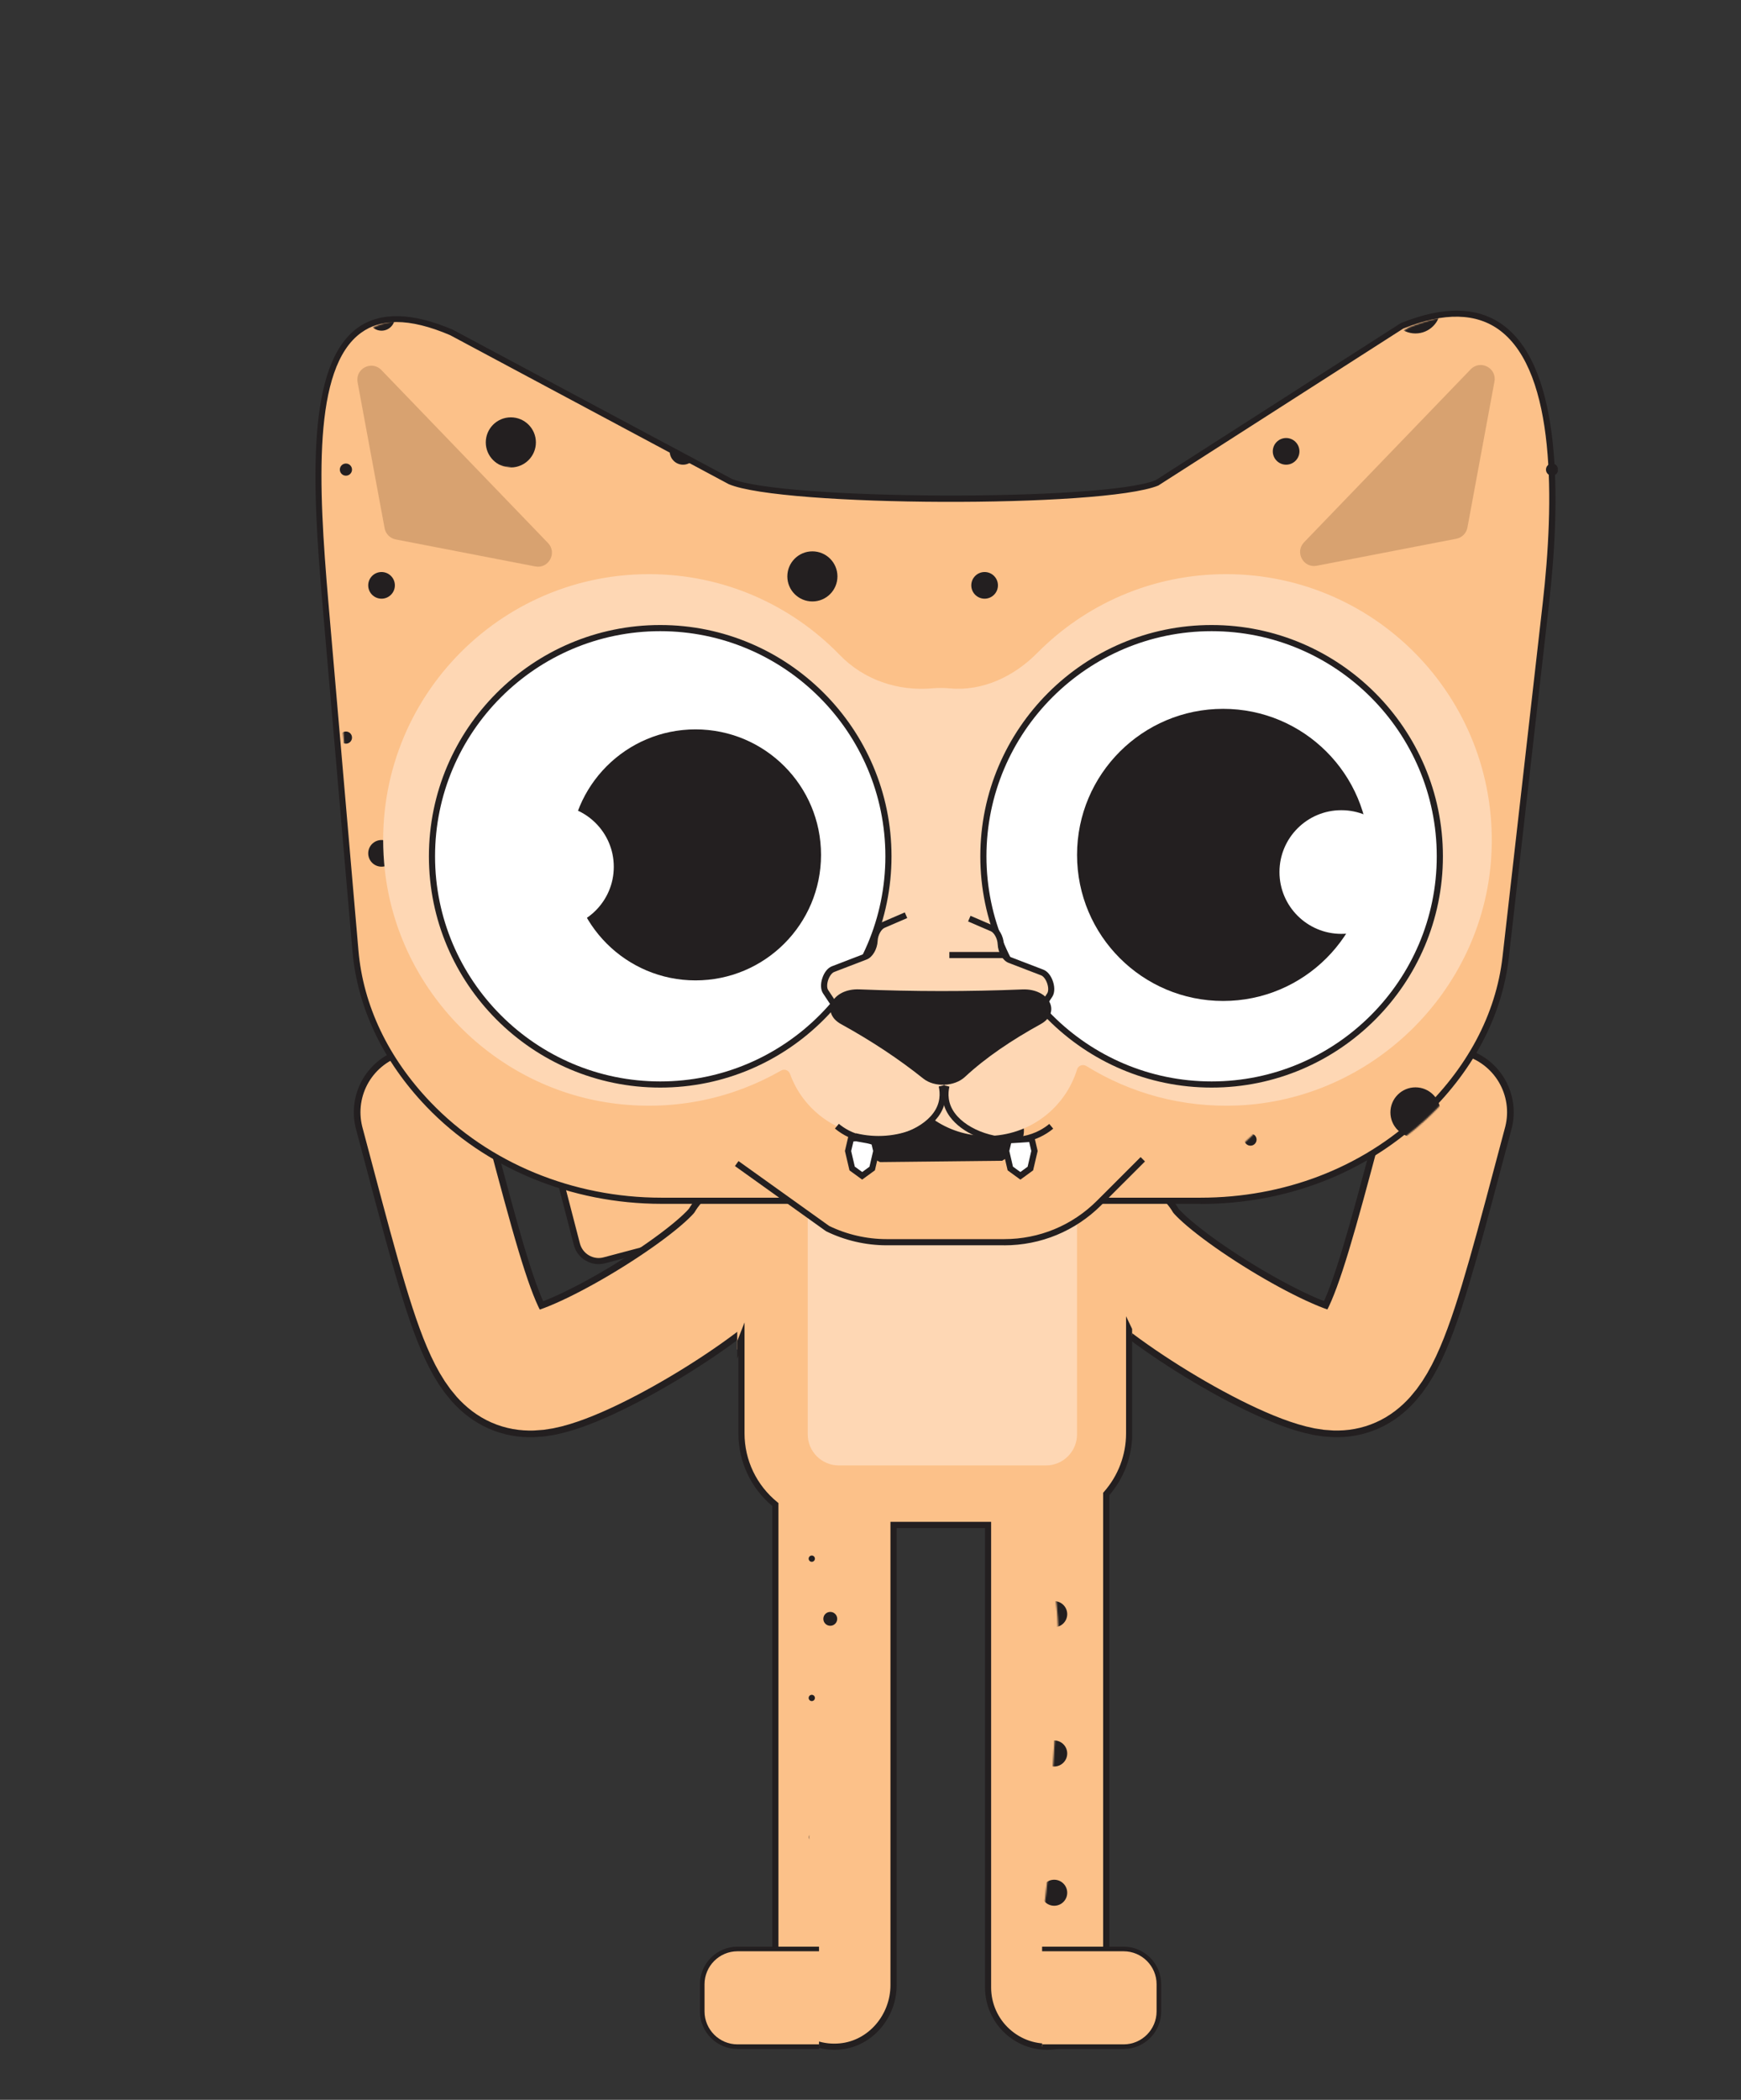 <?xml version="1.0" encoding="UTF-8"?>
<svg xmlns="http://www.w3.org/2000/svg" xmlns:xlink="http://www.w3.org/1999/xlink" viewBox="0 0 1178.6 1420.81">
  <rect x="0" y="0" width="1178.6" height="1420.81" fill="#333333" stroke="none"/>
  <defs>
    <style>
      .cls-1 {
        mask: url(#mask-1);
      }

      .cls-2 {
        fill: #231f20;
      }

      .cls-3 {
        fill: #a5764d;
      }

      .cls-4 {
        fill: #fff;
      }

      .cls-5 {
        mask: url(#mask);
      }

      .cls-6 {
        opacity: .41;
      }

      .cls-7 {
        stroke: #fcc189;
        stroke-width: 80px;
      }

      .cls-7, .cls-8 {
        fill: none;
        stroke-linecap: round;
        stroke-miterlimit: 10;
      }

      .cls-9 {
        mask: url(#mask-2);
      }

      .cls-8 {
        stroke: #231f20;
        stroke-width: 89px;
      }

      .cls-10 {
        fill: #fcc189;
      }

      .cls-11 {
        fill: #fed7b4;
      }
    </style>
    <mask id="mask" x="492.67" y="923" width="83.32" height="460.74" maskUnits="userSpaceOnUse">
      <g id="mask0_35406_3843" data-name="mask0 35406 3843">
        <path class="cls-4" d="M551.09,1009.01c-1.25-3.41-1.91-7.31-1.83-11.64,1.21-4.78,2.45-9.43,3.87-14.09,1.91-1.33,3.62-2.66,5.28-4.03-16.17.21-32.43-10.06-32.31-30.87.04-8.48,1.25-17.54-2.04-25.39-.91,3.37-1.87,6.4-3.08,8.98-1.29,4.07-2.74,8.23-4.49,12.42-1.41,4.36-2.79,8.77-4.12,13.17-2.66,8.85-5.16,17.78-7.4,26.89,3.58,3.28,7.15,6.61,10.48,9.68,3.7,6.15,8.48,11.68,14.01,16.16v59.67c-2.49,33.24-2.49,73.22,0,103.3v163.93c0,12.76,6.07,24.14,15.43,31.45-.04-.74-.21-1.45-.21-2.24.25-58.96,1.66-119.05,5.95-178.68.38-4.98.79-9.93,1.58-14.79,22.78-29.71,30.77-69.68,17.01-109.86-.5-4.57-1.08-9.1-1.83-13.71.79-3.57,1.71-7.23,2.74-10.89,1.04-3.66,2.12-7.35,3.37-11.05-9.85-2.04-18.67-8.14-22.37-18.41h-.04Z"/>
      </g>
    </mask>
    <mask id="mask-1" x="704.64" y="894.95" width="64.36" height="488.79" maskUnits="userSpaceOnUse">
      <g id="mask1_35406_3843" data-name="mask1 35406 3843">
        <path class="cls-4" d="M762.14,931.14c-3.95-6.48-9.23-17.95-15.43-29-11.77,39.97-22.12,80.28-30.39,120.59-1.04,5.03-2.95,9.02-5.41,12.3-1.16,2.2-2.54,4.28-4.24,6.19,10.44,34.41,11.27,74.26,9.48,102.64-2.49,39.4-5.53,78.54-6.24,118.06-.33,18.11-12.47,72.38,1.25,84.97,9.94,9.1,11.68,19.99,8.65,29.63,19.58-3.12,33.68-20.99,33.68-41.06v-332.25c9.61-10.89,15.51-25.26,15.51-41.01v-19.2c-2.16-3.91-4.41-7.85-6.86-11.84Z"/>
      </g>
    </mask>
    <mask id="mask-2" x="124.75" y="191.72" width="930.57" height="1012.92" maskUnits="userSpaceOnUse">
      <g id="mask2_35406_3843" data-name="mask2 35406 3843">
        <path class="cls-4" d="M953.81,221.55l-166.19,106.42c-35.67,14.38-253.54,14-288.84-1.12l-188.43-100.77c-100.16-42.8-94.96,73.63-85.61,182.08l20.42,236.31c3.53,39.89,21.91,75.17,49.52,103.97,40.87,42.72,98.5,65.15,157.62,65.15h9.36c-12.31,22.73-23.03,46.29-32.18,70.6l-22.66-24.56s-.17-.12-.25-.21c-2.41,6.81-6.82,12.76-13.51,15.87-17.13,8.02-32.14,19.07-48.85,27.67-6.49,12.3-19.46,20.44-35.05,14.34-35.67-14-60.33-38.48-90.64-60.71-29.27-21.48-48.9-34.78-54.51-70.22l-4.82,4.82c-13.85,13.84-12.97,36.48,1.91,49.2l142.9,122.04,8.73,7.52c6.49,5.44,16.09,4.74,21.54-1.74,13.26-15.67,35.67-42.22,52.39-62.04,5.7-6.65,15.51-7.27,21.91-1.37,2.95,2.7,6.49,5.98,10.39,9.6-25.11,79.41-33.22,164.96-23.37,248.11,1.96,16.41,13.64,29.17,28.57,33.53-3.04-23.97-1-47.7.37-72.3,2-36.11,2.87-71.97,9.44-107.71,6.69-36.44,14.84-74.59,27.03-109.62,11.68-33.58,28.65-64.99,40.29-98.6,0-.08.04-.12.08-.17-9.27-15.17-21.08-19.61-40.04-22.98-31.56-5.61-64.36-6.65-89.85-28.8-27.27-23.73-36.84-59.42-41.95-93.83-5.4-36.23-5.65-72.68-15.18-108.24-10.1-37.73-17.71-75.29-22.7-114.06-4.82-37.56-26.24-121.54,33.8-125.07,27.52-1.62,61.08,17.2,84.61,29.04,36.92,18.53,71.39,43.88,110.64,57.43,79.95,27.63,183.77,1.87,261.86-21.19,31.31-9.27,65.28-22.81,95.26-21.07,17.17-10.18,32.76-30.67,51.06-36.61,21.58-6.98,42.99.21,54.76,19.7,25.61,42.26,9.65,113.48,7.36,158.77-3.45,68.98.21,140.66-49.15,195.71-22.33,24.89-51.14,40.39-79.75,56.26-19.46,23.35-42.87,42.3-74.8,48.24-1.62.29-3.28.42-4.91.5-4.36,12.17-8.65,24.39-12.81,36.69,11.52,10.22,20.04,23.35,29.06,38.89,16.51,28.42,36.01,55.47,46.86,86.8,25.2,73.01,23.62,163.3,18.34,240.79,16.76-3.61,29.94-17.7,31.47-35.56,7.36-86.51-4.57-174.98-34.47-255.8-12.97-34.86-28.98-68.15-48.02-99.64h4.41c54.88,0,108.73-19.45,148.81-56.84,31.27-29.17,52.89-65.9,57.67-108.12l27.19-239.18c12.39-108.58,4.16-228.96-97.21-187.9l.12-.04Z"/>
      </g>
    </mask>
  </defs>
  <g id="Layer_3" data-name="Layer 3">
    <g>
      <path class="cls-10" d="M556.33,1041.3c3.41-.6,5.75-3.79,5.26-7.23l-30.85-228.7c-1.08-8.11-8.31-13.87-16.42-13.16-16.1,1.47-42.36,3.84-64.95,5.89-8.34.76-15.72-5.31-16.5-13.62-3.47-35.74-10.41-106.5-14.58-149.58-1.89-19.42-19.95-33.07-39.17-29.67l-12.1,2.14c-19.22,3.39-31.48,22.45-26.58,41.35l47.19,181.96,2.87,11.13c2.14,8.19,10.47,13.1,18.63,10.95,19.79-5.23,53.43-14.15,78.48-20.82,8.47-2.24,16.87,2.87,18.77,11.4,10.65,48.26,42.52,193,42.52,193,.75,3.36,4.03,5.56,7.42,4.99l.02-.03Z"/>
      <path class="cls-2" d="M550.29,1041.95c-1.7-1.19-2.98-3-3.45-5.15l-42.52-193c-.78-3.53-2.86-6.51-5.94-8.41-3.05-1.88-6.72-2.37-10.26-1.44l-78.48,20.82c-4.48,1.18-9.16.54-13.15-1.8-4.02-2.3-6.88-6.13-8.04-10.64l-50.08-193.06c-2.5-9.56-.86-19.82,4.5-28.13,5.36-8.32,13.99-14.05,23.71-15.77l12.1-2.14c9.73-1.72,19.91.69,27.73,6.71,7.96,6.02,12.9,14.85,13.89,24.82l14.58,149.58c.7,7.13,7.1,12.42,14.24,11.78l64.95-5.89c9.22-.85,17.46,5.72,18.68,14.94l30.85,228.7c.63,4.54-2.45,8.73-6.97,9.53-2.32.41-4.6-.17-6.37-1.41l.02-.03ZM501.47,832.43c3.54,2.48,5.95,6.14,6.93,10.48l42.52,193c.5,2.33,2.73,3.79,5.05,3.38,2.32-.41,3.87-2.57,3.58-4.9l-30.85-228.69c-.94-7-7.18-12.01-14.19-11.34l-64.95,5.89c-9.43.86-17.86-6.1-18.75-15.49l-14.58-149.58c-.84-8.81-5.21-16.57-12.22-21.93-7.07-5.35-15.74-7.46-24.48-5.91l-12.1,2.14c-8.74,1.54-16.16,6.5-20.96,13.94-4.8,7.44-6.19,16.26-3.98,24.85l50.08,193.06c.9,3.42,3.06,6.29,6.12,8.08,3.03,1.76,6.58,2.27,9.97,1.34l78.48-20.82c4.65-1.21,9.42-.56,13.47,1.92l.89.62-.03-.02Z"/>
    </g>
  </g>
  <g id="Layer_6" data-name="Layer 6">
    <g>
      <path class="cls-8" d="M759.56,840.52c13.37,24.25,102.07,79.78,137.95,86.68s44.81-32.17,82.72-174.64"/>
      <path class="cls-7" d="M759.56,840.52c13.37,24.25,102.07,79.78,137.95,86.68s44.81-32.17,82.72-174.64"/>
    </g>
    <g>
      <path class="cls-8" d="M504.69,840.52c-13.37,24.25-102.07,79.78-137.95,86.68-36.51,7.01-44.81-32.17-82.72-174.64"/>
      <path class="cls-7" d="M504.69,840.52c-13.37,24.25-102.07,79.78-137.95,86.68-36.51,7.01-44.81-32.17-82.72-174.64"/>
    </g>
  </g>
  <g id="Layer_2" data-name="Layer 2">
    <g>
      <path class="cls-10" d="M766.41,751.71c-.65-.83-1.28-1.66-1.94-2.49v-15.75c0-34.2-27.73-62.04-62.08-62.04h-138.33c-34.3,0-62.08,27.8-62.08,62.04v8.06c-.98,1.33-1.93,2.67-2.9,4.01v167.76c.95-2.54,1.9-5.07,2.9-7.59v64.03c0,19.41,8.94,36.77,22.95,48.12v326.9c0,23.39,20.08,42.09,43.95,39.81,20.79-2,36.05-20.66,36.05-41.51v-311.32h64.03v313.06c0,23.39,20.08,42.09,43.95,39.81,20.79-2,36.05-20.65,36.05-41.51v-332.26c9.6-10.85,15.51-25.26,15.51-41.01v-70.06c.65,1.37,1.3,2.75,1.94,4.13v-152.19Z"/>
      <path class="cls-2" d="M504.02,742.25v-8.77c0-33.08,26.9-59.96,60-59.96h138.33c33.1,0,60,26.88,60,59.96v16.5l.46.58c1.22,1.53,2.4,3.08,3.6,4.62v-25.18c-1.81-33.75-29.84-60.64-64.06-60.64h-138.33c-35.38,0-64.16,28.75-64.16,64.11v7.4c-.26.36-.51.72-.78,1.08v7.08c1.5-2.09,2.99-4.18,4.52-6.25l.42-.54Z"/>
      <path class="cls-2" d="M766.41,899.23c-.05-.11-.1-.22-.15-.32l-3.95-8.31v79.24c0,14.59-5.32,28.67-15.01,39.64l-.5.58v333.05c0,20.32-15.01,37.65-34.18,39.48-10.85,1.03-21.2-2.41-29.23-9.69-7.9-7.14-12.43-17.41-12.43-28.04v-315.14h-68.15v313.39c0,20.32-15.01,37.65-34.18,39.48-10.85,1.08-21.21-2.37-29.23-9.64-7.9-7.15-12.43-17.42-12.43-28.05v-327.89l-.75-.62c-14.09-11.47-22.2-28.42-22.2-46.54v-75.04l-3.99,10.18c-.32.8-.63,1.6-.94,2.41v11.92c.26-.72.52-1.44.78-2.15v52.73c0,19.03,8.36,36.9,22.95,49.11v325.9c0,11.8,5.03,23.14,13.8,31.12,7.86,7.11,17.75,10.93,28.23,10.93h.04c1.37,0,2.79-.08,4.2-.21,21.25-2.04,37.92-21.19,37.92-43.59v-309.23h59.83v310.98c0,11.8,5.03,23.14,13.8,31.12,8.9,8.06,20.37,11.88,32.43,10.72,21.25-2.04,37.92-21.19,37.92-43.59v-331.51c9.29-10.78,14.67-24.28,15.41-38.43v-73.98Z"/>
      <path class="cls-11" d="M708.04,778.77h-140.16c-11.64,0-21.08,9.43-21.08,21.07v170.66c0,11.63,9.44,21.07,21.08,21.07h140.16c11.64,0,21.08-9.43,21.08-21.07v-170.66c0-11.64-9.44-21.07-21.08-21.07Z"/>
      <g class="cls-5">
        <g>
          <path class="cls-2" d="M549.55,962.56c1.17,0,2.12-.95,2.12-2.12s-.95-2.12-2.12-2.12-2.12.95-2.12,2.12.95,2.12,2.12,2.12Z"/>
          <path class="cls-2" d="M549.55,1151c1.17,0,2.12-.95,2.12-2.12s-.95-2.12-2.12-2.12-2.12.95-2.12,2.12.95,2.12,2.12,2.12Z"/>
          <path class="cls-2" d="M562.07,1100.05c2.59,0,4.7-2.1,4.7-4.69s-2.1-4.7-4.7-4.7-4.7,2.1-4.7,4.7,2.1,4.69,4.7,4.69Z"/>
          <path class="cls-2" d="M549.55,1056.76c1.17,0,2.12-.95,2.12-2.12s-.95-2.12-2.12-2.12-2.12.95-2.12,2.12.95,2.12,2.12,2.12Z"/>
          <path class="cls-2" d="M562.07,1005.86c2.59,0,4.7-2.1,4.7-4.7s-2.1-4.7-4.7-4.7-4.7,2.1-4.7,4.7,2.1,4.7,4.7,4.7Z"/>
          <path class="cls-2" d="M501.49,1083.39c-.83,0-1.64.12-2.4.34v16.94c.76.22,1.57.34,2.4.34,4.87,0,8.81-3.94,8.81-8.81s-3.95-8.81-8.81-8.81Z"/>
          <path class="cls-2" d="M501.49,989.19c-.83,0-1.64.12-2.4.34v16.94c.76.22,1.57.34,2.4.34,4.87,0,8.81-3.94,8.81-8.81s-3.95-8.81-8.81-8.81Z"/>
          <path class="cls-2" d="M549.55,1339.49c1.17,0,2.12-.95,2.12-2.12s-.95-2.12-2.12-2.12-2.12.95-2.12,2.12.95,2.12,2.12,2.12Z"/>
          <path class="cls-2" d="M562.07,1288.54c2.59,0,4.7-2.1,4.7-4.69s-2.1-4.7-4.7-4.7-4.7,2.1-4.7,4.7,2.1,4.69,4.7,4.69Z"/>
          <path class="cls-2" d="M549.55,1245.24c1.17,0,2.12-.95,2.12-2.12s-.95-2.11-2.12-2.11-2.12.94-2.12,2.11.95,2.12,2.12,2.12Z"/>
          <path class="cls-2" d="M562.07,1194.3c2.59,0,4.7-2.1,4.7-4.7s-2.1-4.69-4.7-4.69-4.7,2.1-4.7,4.69,2.1,4.7,4.7,4.7Z"/>
          <path class="cls-2" d="M501.49,1289.49c4.87,0,8.81-3.94,8.81-8.8s-3.95-8.81-8.81-8.81-8.82,3.94-8.82,8.81,3.95,8.8,8.82,8.8Z"/>
          <path class="cls-2" d="M501.49,1177.64c-.83,0-1.64.12-2.4.34v16.94c.76.22,1.57.34,2.4.34,4.87,0,8.81-3.95,8.81-8.81s-3.95-8.81-8.81-8.81Z"/>
          <path class="cls-2" d="M501.49,1383.74c4.87,0,8.81-3.95,8.81-8.81s-3.95-8.81-8.81-8.81-8.82,3.94-8.82,8.81,3.95,8.81,8.82,8.81Z"/>
        </g>
      </g>
      <g class="cls-1">
        <g>
          <path class="cls-2" d="M713.66,912.57c4.87,0,8.81-3.94,8.81-8.81s-3.95-8.81-8.81-8.81-8.82,3.94-8.82,8.81,3.95,8.81,8.82,8.81Z"/>
          <path class="cls-2" d="M761.68,1151c1.17,0,2.12-.95,2.12-2.12s-.95-2.12-2.12-2.12-2.12.95-2.12,2.12.95,2.12,2.12,2.12Z"/>
          <path class="cls-2" d="M761.68,1056.76c1.17,0,2.12-.95,2.12-2.12s-.95-2.12-2.12-2.12-2.12.95-2.12,2.12.95,2.12,2.12,2.12Z"/>
          <path class="cls-2" d="M713.66,1101c4.87,0,8.81-3.94,8.81-8.81s-3.95-8.81-8.81-8.81-8.82,3.94-8.82,8.81,3.95,8.81,8.82,8.81Z"/>
          <path class="cls-2" d="M761.68,1339.49c1.17,0,2.12-.95,2.12-2.12s-.95-2.12-2.12-2.12-2.12.95-2.12,2.12.95,2.12,2.12,2.12Z"/>
          <path class="cls-2" d="M761.68,1245.24c1.17,0,2.12-.95,2.12-2.12s-.95-2.11-2.12-2.11-2.12.94-2.12,2.11.95,2.12,2.12,2.12Z"/>
          <path class="cls-2" d="M713.66,1289.49c4.87,0,8.81-3.94,8.81-8.8s-3.95-8.81-8.81-8.81-8.82,3.94-8.82,8.81,3.95,8.8,8.82,8.8Z"/>
          <path class="cls-2" d="M713.66,1195.26c4.87,0,8.81-3.95,8.81-8.81s-3.95-8.81-8.81-8.81-8.82,3.94-8.82,8.81,3.95,8.81,8.82,8.81Z"/>
          <path class="cls-2" d="M713.66,1383.74c4.87,0,8.81-3.95,8.81-8.81s-3.95-8.81-8.81-8.81-8.82,3.94-8.82,8.81,3.95,8.81,8.82,8.81Z"/>
        </g>
      </g>
    </g>
  </g>
  <g id="Layer_4" data-name="Layer 4">
    <path class="cls-10" d="M554.45,1318.75h-55.17c-13.18,0-23.87,10.68-23.87,23.85v18.37c0,13.17,10.69,23.85,23.87,23.85h55.17"/>
    <path class="cls-2" d="M554.45,1386.4h-55.17c-14.01,0-25.45-11.39-25.45-25.43v-18.37c0-14,11.39-25.43,25.45-25.43h55.17v3.12h-55.17c-12.31,0-22.33,10.01-22.33,22.31v18.37c0,12.3,10.02,22.31,22.33,22.31h55.17v3.12Z"/>
  </g>
  <g id="Layer_5" data-name="Layer 5">
    <path class="cls-10" d="M705.51,1318.75h55.17c13.18,0,23.87,10.68,23.87,23.85v18.37c0,13.17-10.69,23.85-23.87,23.85h-55.17"/>
    <path class="cls-2" d="M760.64,1386.4h-55.17v-3.12h55.17c12.31,0,22.33-10.01,22.33-22.31v-18.37c0-12.3-10.02-22.31-22.33-22.31h-55.17v-3.12h55.17c14.01,0,25.45,11.38,25.45,25.43v18.37c0,14-11.39,25.43-25.45,25.43Z"/>
  </g>
  <g id="Layer_1" data-name="Layer 1">
    <path class="cls-10" d="M447.77,812.47h364.97c54.92,0,108.73-19.36,148.85-56.84,31.27-29.17,52.89-65.86,57.71-108.12l27.19-239.14c12.35-108.58,4.16-228.96-97.21-187.98l-166.23,106.46c-35.59,14.38-253.5,14-288.8-1.12l-188.47-100.77c-100.12-42.8-94.92,73.63-85.57,182.08l20.42,236.27c3.45,39.89,21.87,75.17,49.48,103.97,40.87,42.67,98.54,65.15,157.66,65.15v.04Z"/>
    <ellipse class="cls-2" cx="636.22" cy="764.99" rx="56.94" ry="30.4"/>
    <path class="cls-2" d="M812.74,814.55h-364.97c-61.08,0-119.12-23.98-159.16-65.82-29.44-30.75-46.73-67.11-50.02-105.21l-20.42-236.27c-6.9-80.07-10.77-160.35,23.91-185.41,15.18-10.97,36.92-10.55,64.53,1.29l188.64,100.81c34.05,14.54,251.51,15.38,287.06,1l165.9-106.25c29.4-11.93,52.85-11.26,70.06,1.83,39.38,29.92,38.25,118.8,30.35,188.15l-27.19,239.14c-4.57,40.22-24.74,78.08-58.33,109.41-39.67,37.02-93.05,57.42-150.26,57.42l-.08-.08ZM268.48,217.89c-9.35,0-17.34,2.41-24.03,7.27-32.89,23.77-28.98,102.8-22.2,181.71l20.41,236.27c3.2,37.15,20.12,72.68,48.9,102.72,39.29,41.01,96.21,64.53,156.17,64.53h364.97c56.17,0,108.56-19.99,147.44-56.3,32.85-30.67,52.6-67.61,57.04-106.83l27.19-239.14c7.78-68.23,9.06-155.61-28.73-184.37-15.97-12.13-38.04-12.63-65.65-1.45l-165.9,106.25c-37.67,15.29-254.79,14.42-290.76-.96l-188.6-100.81c-13.89-5.94-25.95-8.89-36.3-8.89h.04Z"/>
    <g class="cls-9">
      <g>
        <path class="cls-2" d="M1050.69,503.19c2.27,0,4.12-1.84,4.12-4.11s-1.84-4.11-4.12-4.11-4.12,1.84-4.12,4.11,1.84,4.11,4.12,4.11Z"/>
        <path class="cls-2" d="M870.66,495.76c4.98,0,9.02-4.04,9.02-9.02s-4.04-9.02-9.02-9.02-9.02,4.04-9.02,9.02,4.04,9.02,9.02,9.02Z"/>
        <path class="cls-2" d="M754.07,497.62c9.37,0,16.96-7.59,16.96-16.95s-7.59-16.95-16.96-16.95-16.96,7.59-16.96,16.95,7.59,16.95,16.96,16.95Z"/>
        <path class="cls-2" d="M1050.69,321.86c2.27,0,4.12-1.84,4.12-4.11s-1.84-4.11-4.12-4.11-4.12,1.84-4.12,4.11,1.84,4.11,4.12,4.11Z"/>
        <path class="cls-2" d="M846.54,412.53c2.27,0,4.12-1.84,4.12-4.11s-1.84-4.11-4.12-4.11-4.12,1.84-4.12,4.11,1.84,4.11,4.12,4.11Z"/>
        <path class="cls-2" d="M958.22,406.96c9.37,0,16.96-7.59,16.96-16.95s-7.6-16.95-16.96-16.95-16.96,7.59-16.96,16.95,7.6,16.95,16.96,16.95Z"/>
        <path class="cls-2" d="M870.66,314.42c4.98,0,9.02-4.04,9.02-9.02s-4.04-9.02-9.02-9.02-9.02,4.04-9.02,9.02,4.04,9.02,9.02,9.02Z"/>
        <path class="cls-2" d="M754.07,316.29c9.37,0,16.96-7.59,16.96-16.95s-7.59-16.95-16.96-16.95-16.96,7.59-16.96,16.95,7.59,16.95,16.96,16.95Z"/>
        <path class="cls-2" d="M846.54,231.19c2.27,0,4.12-1.84,4.12-4.11s-1.84-4.11-4.12-4.11-4.12,1.84-4.12,4.11,1.84,4.11,4.12,4.11Z"/>
        <path class="cls-2" d="M958.22,225.62c9.37,0,16.96-7.59,16.96-16.95s-7.6-16.95-16.96-16.95-16.96,7.59-16.96,16.95,7.6,16.95,16.96,16.95Z"/>
        <path class="cls-2" d="M1050.69,684.53c2.27,0,4.12-1.84,4.12-4.11s-1.84-4.11-4.12-4.11-4.12,1.84-4.12,4.11,1.84,4.11,4.12,4.11Z"/>
        <path class="cls-2" d="M846.54,775.2c2.27,0,4.12-1.84,4.12-4.11s-1.84-4.11-4.12-4.11-4.12,1.84-4.12,4.11,1.84,4.11,4.12,4.11Z"/>
        <path class="cls-2" d="M958.22,769.63c9.37,0,16.96-7.59,16.96-16.95s-7.6-16.95-16.96-16.95-16.96,7.59-16.96,16.95,7.6,16.95,16.96,16.95Z"/>
        <path class="cls-2" d="M870.66,677.1c4.98,0,9.02-4.04,9.02-9.02s-4.04-9.02-9.02-9.02-9.02,4.04-9.02,9.02,4.04,9.02,9.02,9.02Z"/>
        <path class="cls-2" d="M754.07,678.96c9.37,0,16.96-7.59,16.96-16.95s-7.59-16.95-16.96-16.95-16.96,7.59-16.96,16.95,7.59,16.95,16.96,16.95Z"/>
        <path class="cls-2" d="M846.54,593.86c2.27,0,4.12-1.84,4.12-4.11s-1.84-4.11-4.12-4.11-4.12,1.84-4.12,4.11,1.84,4.11,4.12,4.11Z"/>
        <path class="cls-2" d="M958.22,588.29c9.37,0,16.96-7.59,16.96-16.95s-7.6-16.95-16.96-16.95-16.96,7.59-16.96,16.95,7.6,16.95,16.96,16.95Z"/>
        <path class="cls-2" d="M642.43,503.19c2.27,0,4.12-1.84,4.12-4.11s-1.84-4.11-4.12-4.11-4.12,1.84-4.12,4.11,1.84,4.11,4.12,4.11Z"/>
        <path class="cls-2" d="M666.55,405.09c4.98,0,9.02-4.04,9.02-9.02s-4.04-9.02-9.02-9.02-9.02,4.04-9.02,9.02,4.04,9.02,9.02,9.02Z"/>
        <path class="cls-2" d="M462.4,495.76c4.98,0,9.02-4.04,9.02-9.02s-4.04-9.02-9.02-9.02-9.02,4.04-9.02,9.02,4.04,9.02,9.02,9.02Z"/>
        <path class="cls-2" d="M345.82,497.62c9.37,0,16.96-7.59,16.96-16.95s-7.59-16.95-16.96-16.95-16.96,7.59-16.96,16.95,7.6,16.95,16.96,16.95Z"/>
        <path class="cls-2" d="M642.43,321.86c2.27,0,4.12-1.84,4.12-4.11s-1.84-4.11-4.12-4.11-4.12,1.84-4.12,4.11,1.84,4.11,4.12,4.11Z"/>
        <path class="cls-2" d="M666.55,223.75c4.98,0,9.02-4.04,9.02-9.02s-4.04-9.02-9.02-9.02-9.02,4.04-9.02,9.02,4.04,9.02,9.02,9.02Z"/>
        <path class="cls-2" d="M438.28,412.53c2.27,0,4.12-1.84,4.12-4.11s-1.84-4.11-4.12-4.11-4.12,1.84-4.12,4.11,1.84,4.11,4.12,4.11Z"/>
        <path class="cls-2" d="M549.96,406.96c9.37,0,16.96-7.59,16.96-16.95s-7.6-16.95-16.96-16.95-16.96,7.59-16.96,16.95,7.6,16.95,16.96,16.95Z"/>
        <path class="cls-2" d="M462.4,314.42c4.98,0,9.02-4.04,9.02-9.02s-4.04-9.02-9.02-9.02-9.02,4.04-9.02,9.02,4.04,9.02,9.02,9.02Z"/>
        <path class="cls-2" d="M345.82,316.29c9.37,0,16.96-7.59,16.96-16.95s-7.59-16.95-16.96-16.95-16.96,7.59-16.96,16.95,7.6,16.95,16.96,16.95Z"/>
        <path class="cls-2" d="M438.28,231.19c2.27,0,4.12-1.84,4.12-4.11s-1.84-4.11-4.12-4.11-4.12,1.84-4.12,4.11,1.84,4.11,4.12,4.11Z"/>
        <path class="cls-2" d="M549.96,225.62c9.37,0,16.96-7.59,16.96-16.95s-7.6-16.95-16.96-16.95-16.96,7.59-16.96,16.95,7.6,16.95,16.96,16.95Z"/>
        <path class="cls-2" d="M666.55,767.76c4.98,0,9.02-4.04,9.02-9.02s-4.04-9.02-9.02-9.02-9.02,4.04-9.02,9.02,4.04,9.02,9.02,9.02Z"/>
        <path class="cls-2" d="M642.43,684.53c2.27,0,4.12-1.84,4.12-4.11s-1.84-4.11-4.12-4.11-4.12,1.84-4.12,4.11,1.84,4.11,4.12,4.11Z"/>
        <path class="cls-2" d="M666.55,586.42c4.98,0,9.02-4.04,9.02-9.02s-4.04-9.02-9.02-9.02-9.02,4.04-9.02,9.02,4.04,9.02,9.02,9.02Z"/>
        <path class="cls-2" d="M438.28,775.2c2.27,0,4.12-1.84,4.12-4.11s-1.84-4.11-4.12-4.11-4.12,1.84-4.12,4.11,1.84,4.11,4.12,4.11Z"/>
        <path class="cls-2" d="M549.96,769.63c9.37,0,16.96-7.59,16.96-16.95s-7.6-16.95-16.96-16.95-16.96,7.59-16.96,16.95,7.6,16.95,16.96,16.95Z"/>
        <path class="cls-2" d="M462.4,677.1c4.98,0,9.02-4.04,9.02-9.02s-4.04-9.02-9.02-9.02-9.02,4.04-9.02,9.02,4.04,9.02,9.02,9.02Z"/>
        <path class="cls-2" d="M345.82,678.96c9.37,0,16.96-7.59,16.96-16.95s-7.59-16.95-16.96-16.95-16.96,7.59-16.96,16.95,7.6,16.95,16.96,16.95Z"/>
        <path class="cls-2" d="M438.28,593.86c2.27,0,4.12-1.84,4.12-4.11s-1.84-4.11-4.12-4.11-4.12,1.84-4.12,4.11,1.84,4.11,4.12,4.11Z"/>
        <path class="cls-2" d="M549.96,588.29c9.37,0,16.96-7.59,16.96-16.95s-7.6-16.95-16.96-16.95-16.96,7.59-16.96,16.95,7.6,16.95,16.96,16.95Z"/>
        <path class="cls-2" d="M234.18,503.19c2.27,0,4.12-1.84,4.12-4.11s-1.84-4.11-4.12-4.11-4.12,1.84-4.12,4.11,1.84,4.11,4.12,4.11Z"/>
        <path class="cls-2" d="M258.29,405.09c4.98,0,9.02-4.04,9.02-9.02s-4.04-9.02-9.02-9.02-9.02,4.04-9.02,9.02,4.04,9.02,9.02,9.02Z"/>
        <path class="cls-2" d="M234.18,321.86c2.27,0,4.12-1.84,4.12-4.11s-1.84-4.11-4.12-4.11-4.12,1.84-4.12,4.11,1.84,4.11,4.12,4.11Z"/>
        <path class="cls-2" d="M258.29,223.75c4.98,0,9.02-4.04,9.02-9.02s-4.04-9.02-9.02-9.02-9.02,4.04-9.02,9.02,4.04,9.02,9.02,9.02Z"/>
        <path class="cls-2" d="M141.71,406.96c9.37,0,16.96-7.59,16.96-16.95s-7.6-16.95-16.96-16.95-16.96,7.59-16.96,16.95,7.59,16.95,16.96,16.95Z"/>
        <path class="cls-2" d="M141.71,225.62c9.37,0,16.96-7.59,16.96-16.95s-7.6-16.95-16.96-16.95-16.96,7.59-16.96,16.95,7.59,16.95,16.96,16.95Z"/>
        <path class="cls-2" d="M234.18,684.53c2.27,0,4.12-1.84,4.12-4.11s-1.84-4.11-4.12-4.11-4.12,1.84-4.12,4.11,1.84,4.11,4.12,4.11Z"/>
        <path class="cls-2" d="M258.29,586.42c4.98,0,9.02-4.04,9.02-9.02s-4.04-9.02-9.02-9.02-9.02,4.04-9.02,9.02,4.04,9.02,9.02,9.02Z"/>
        <path class="cls-2" d="M141.71,588.29c9.37,0,16.96-7.59,16.96-16.95s-7.6-16.95-16.96-16.95-16.96,7.59-16.96,16.95,7.59,16.95,16.96,16.95Z"/>
      </g>
    </g>
    <path class="cls-10" d="M498.78,787.33l61.37,43.88c12.47,6.11,26.19,9.31,40.12,9.31h79.54c24.11,0,47.27-9.6,64.32-26.64l29.52-29.5"/>
    <path class="cls-2" d="M679.77,842.6h-79.54c-14.14,0-28.31-3.28-41.04-9.52l-61.66-44.09,2.41-3.37,61.37,43.88c11.85,5.78,25.4,8.93,38.92,8.93h79.54c23.74,0,46.07-9.23,62.87-26.01l29.52-29.5,2.95,2.95-29.52,29.5c-17.59,17.58-40.95,27.26-65.82,27.26v-.04Z"/>
    <path class="cls-11" d="M1009.49,580.44c-5.95,90.54-80.7,163.59-171.39,167.54-37.75,1.66-73.01-8.31-102.61-26.64-2.33-1.45-5.49-.46-6.32,2.16-7.98,26.18-32.31,45.13-61.12,45.13-13.6,0-26.32-4.24-36.63-11.59-10.31,7.27-22.95,11.59-36.71,11.59-27.52,0-50.98-17.41-59.87-41.93-.91-2.53-3.74-3.66-6.07-2.33-32.22,18.49-70.64,27.3-111.35,22.48-82.12-9.72-147.93-76.13-156.92-158.28-11.85-108.37,72.8-200.08,178.83-200.08,50.68,0,96.42,20.94,129.1,54.64,16.38,16.91,39.29,24.68,62.74,22.61,1.91-.17,3.83-.25,5.78-.25s3.99.08,5.95.29c22.2,2.08,43.49-8.02,59.17-23.85,32.6-32.99,77.88-53.44,127.93-53.44,103.36,0,186.31,87.14,179.49,191.93Z"/>
    <path class="cls-4" d="M446.93,733.81c85.33,0,154.5-69.13,154.5-154.41s-69.17-154.41-154.5-154.41-154.5,69.13-154.5,154.41,69.17,154.41,154.5,154.41Z"/>
    <path class="cls-2" d="M446.94,735.89c-86.36,0-156.58-70.22-156.58-156.49s70.27-156.49,156.58-156.49,156.58,70.22,156.58,156.49-70.27,156.49-156.58,156.49ZM446.94,427.07c-84.07,0-152.43,68.35-152.43,152.33s68.4,152.33,152.43,152.33,152.43-68.35,152.43-152.33-68.4-152.33-152.43-152.33Z"/>
    <path class="cls-2" d="M470.84,663.36c46.93,0,84.97-38.02,84.97-84.92s-38.04-84.92-84.97-84.92-84.97,38.02-84.97,84.92,38.04,84.92,84.97,84.92Z"/>
    <path class="cls-4" d="M820.22,733.81c85.33,0,154.5-69.13,154.5-154.41s-69.17-154.41-154.5-154.41-154.5,69.13-154.5,154.41,69.17,154.41,154.5,154.41Z"/>
    <path class="cls-2" d="M820.22,735.89c-86.36,0-156.58-70.22-156.58-156.49s70.27-156.49,156.58-156.49,156.58,70.22,156.58,156.49-70.27,156.49-156.58,156.49ZM820.22,427.07c-84.07,0-152.43,68.35-152.43,152.33s68.4,152.33,152.43,152.33,152.42-68.35,152.42-152.33-68.4-152.33-152.42-152.33Z"/>
    <path class="cls-2" d="M828.02,677.28c54.62,0,98.89-44.25,98.89-98.83s-44.28-98.83-98.89-98.83-98.89,44.25-98.89,98.83,44.28,98.83,98.89,98.83Z"/>
    <path class="cls-2" d="M594.37,773.66c-3.28,0-6.49-.29-9.65-.91-7.32-1.41-14.05-4.57-19.5-9.14l2.66-3.2c3.41,2.87,9.23,6.61,17.63,8.23,16.8,3.28,37.59-3.7,46.32-15.54,4.91-6.65,4.7-13.42,3.66-17.95l4.03-.96c1.25,5.36,1.5,13.42-4.37,21.36-8.11,10.97-24.78,18.03-40.83,18.03l.04.08Z"/>
    <path class="cls-2" d="M683.89,773.66c-16.05,0-32.72-7.06-40.83-18.03-5.86-7.94-5.61-16-4.37-21.36l4.03.96c-1.04,4.49-1.29,11.26,3.66,17.95,8.73,11.84,29.52,18.78,46.32,15.54,8.36-1.62,14.22-5.36,17.63-8.23l2.66,3.2c-5.45,4.53-12.18,7.69-19.5,9.14-3.12.62-6.36.91-9.65.91l.04-.08Z"/>
    <path class="cls-4" d="M591.79,772.83c-3.49-1.41-7.36-1.7-11.06-2.49-.17,0-.29-.17-.42-.21-1.37,0-2.79.12-4.16.08l-2,8.56,2.79,11.93,6.78,4.95,6.78-4.95,2.79-11.93-1.41-5.94h-.08Z"/>
    <path class="cls-2" d="M583.68,798.18l-8.61-6.27-3.08-13.13,2.49-10.68h1.66c.96.04,1.91,0,2.87,0h1.58l.75.25c1.04.21,2.08.37,3.08.54,2.62.46,5.32.87,7.94,1.91l.38.17.87.42,1.75,7.35-3.08,13.13-8.61,6.28v.04ZM578.78,789.45l4.91,3.57,4.91-3.57,2.49-10.68-1.04-4.36c-1.95-.67-4.08-1.04-6.32-1.41-1.16-.21-2.33-.37-3.49-.62l-.46-.12h-.62c-.46,0-.92.04-1.41.08l-1.54,6.48,2.49,10.68.08-.04Z"/>
    <path class="cls-4" d="M682.89,771.54l-1.7,7.23,2.79,11.93,6.78,4.94,6.78-4.94,2.79-11.93-1.91-8.23c-5.16.37-10.31.79-15.51,1Z"/>
    <path class="cls-2" d="M690.75,798.17l-8.61-6.27-3.08-13.13,2.16-9.22,1.58-.08c5.15-.21,10.27-.58,15.42-1l1.79-.12,2.45,10.43-3.08,13.13-8.61,6.27h-.04ZM685.84,789.45l4.91,3.57,4.91-3.57,2.49-10.68-1.41-6.03c-4.07.29-8.15.58-12.22.79l-1.25,5.24,2.49,10.68h.08Z"/>
    <path class="cls-4" d="M908.03,631.88c23.12,0,41.87-18.73,41.87-41.84s-18.75-41.84-41.87-41.84-41.87,18.73-41.87,41.84,18.75,41.84,41.87,41.84Z"/>
    <path class="cls-4" d="M373.65,628.35c23.12,0,41.87-18.73,41.87-41.84s-18.75-41.84-41.87-41.84-41.87,18.73-41.87,41.84,18.75,41.84,41.87,41.84Z"/>
    <g class="cls-6">
      <path class="cls-3" d="M242.08,258.7l18.29,98.73c.71,3.82,3.66,6.81,7.48,7.56l94.51,18.28c9.06,1.75,15.01-9.18,8.61-15.83l-112.8-117.05c-6.49-6.73-17.79-.96-16.09,8.27l18.29,98.73c.71,3.82,3.66,6.82,7.48,7.56l94.51,18.28c9.06,1.74,15.01-9.18,8.61-15.83l-112.8-117.05c-6.49-6.73-17.79-.96-16.09,8.27v.08Z"/>
    </g>
    <g class="cls-6">
      <path class="cls-3" d="M1011.69,258.24l-18.29,98.73c-.71,3.82-3.66,6.81-7.48,7.56l-94.51,18.28c-9.06,1.75-15.01-9.18-8.61-15.83l112.8-117.05c6.49-6.73,17.8-.96,16.09,8.27l-18.29,98.73c-.71,3.82-3.66,6.82-7.48,7.56l-94.51,18.28c-9.06,1.74-15.01-9.18-8.61-15.83l112.8-117.05c6.49-6.73,17.8-.96,16.09,8.27v.08Z"/>
    </g>
    <path class="cls-11" d="M697.57,693.05l13.1-19.78c2.7-4.11-.37-13.46-5.03-15.25l-22.08-8.48c-3.08-1.2-5.86-6.07-6.03-10.72-.21-4.53-2.83-9.31-5.86-10.64l-15.43-6.65"/>
    <path class="cls-2" d="M699.27,694.21l-3.45-2.28,13.1-19.78c.87-1.33.91-3.91.04-6.57-.87-2.74-2.54-4.99-4.12-5.61l-22.08-8.48c-3.91-1.5-7.15-7.02-7.36-12.55-.17-4.11-2.58-7.94-4.61-8.81l-15.43-6.65,1.66-3.82,15.42,6.65c3.78,1.62,6.9,7.11,7.11,12.47.17,4.11,2.62,8.06,4.7,8.85l22.08,8.48c2.83,1.08,5.28,4.15,6.57,8.23,1.25,3.91,1.04,7.69-.54,10.1l-13.1,19.78Z"/>
    <path class="cls-11" d="M572,690.76l-13.1-19.78c-2.7-4.11.37-13.46,5.03-15.25l22.08-8.48c3.08-1.2,5.86-6.07,6.03-10.72.21-4.53,2.83-9.31,5.86-10.64l15.42-6.65"/>
    <path class="cls-2" d="M570.26,691.92l-13.1-19.78c-1.58-2.41-1.79-6.19-.54-10.1,1.29-4.07,3.74-7.15,6.57-8.23l22.08-8.48c2.08-.79,4.53-4.74,4.7-8.85.21-5.36,3.37-10.85,7.11-12.47l15.43-6.65,1.66,3.82-15.42,6.65c-2.04.87-4.45,4.74-4.61,8.81-.25,5.53-3.45,11.05-7.36,12.55l-22.08,8.48c-1.58.62-3.24,2.87-4.12,5.61-.83,2.66-.83,5.24.04,6.57l13.1,19.78-3.45,2.29Z"/>
    <path class="cls-2" d="M581.69,669.44c36.92,1.5,73.76,1.54,110.47.04,18.09-.71,26.65,15.58,12.31,23.48-19.5,10.76-37,22.48-51.27,35.74-7.03,6.52-20.54,7.19-28.19,1.08-16.42-13.13-34.92-25.43-55.63-36.82-14.35-7.94-5.82-24.23,12.31-23.52Z"/>
    <path class="cls-2" d="M680.44,644.14h-37.75v4.15h37.75v-4.15Z"/>
  </g>
</svg>